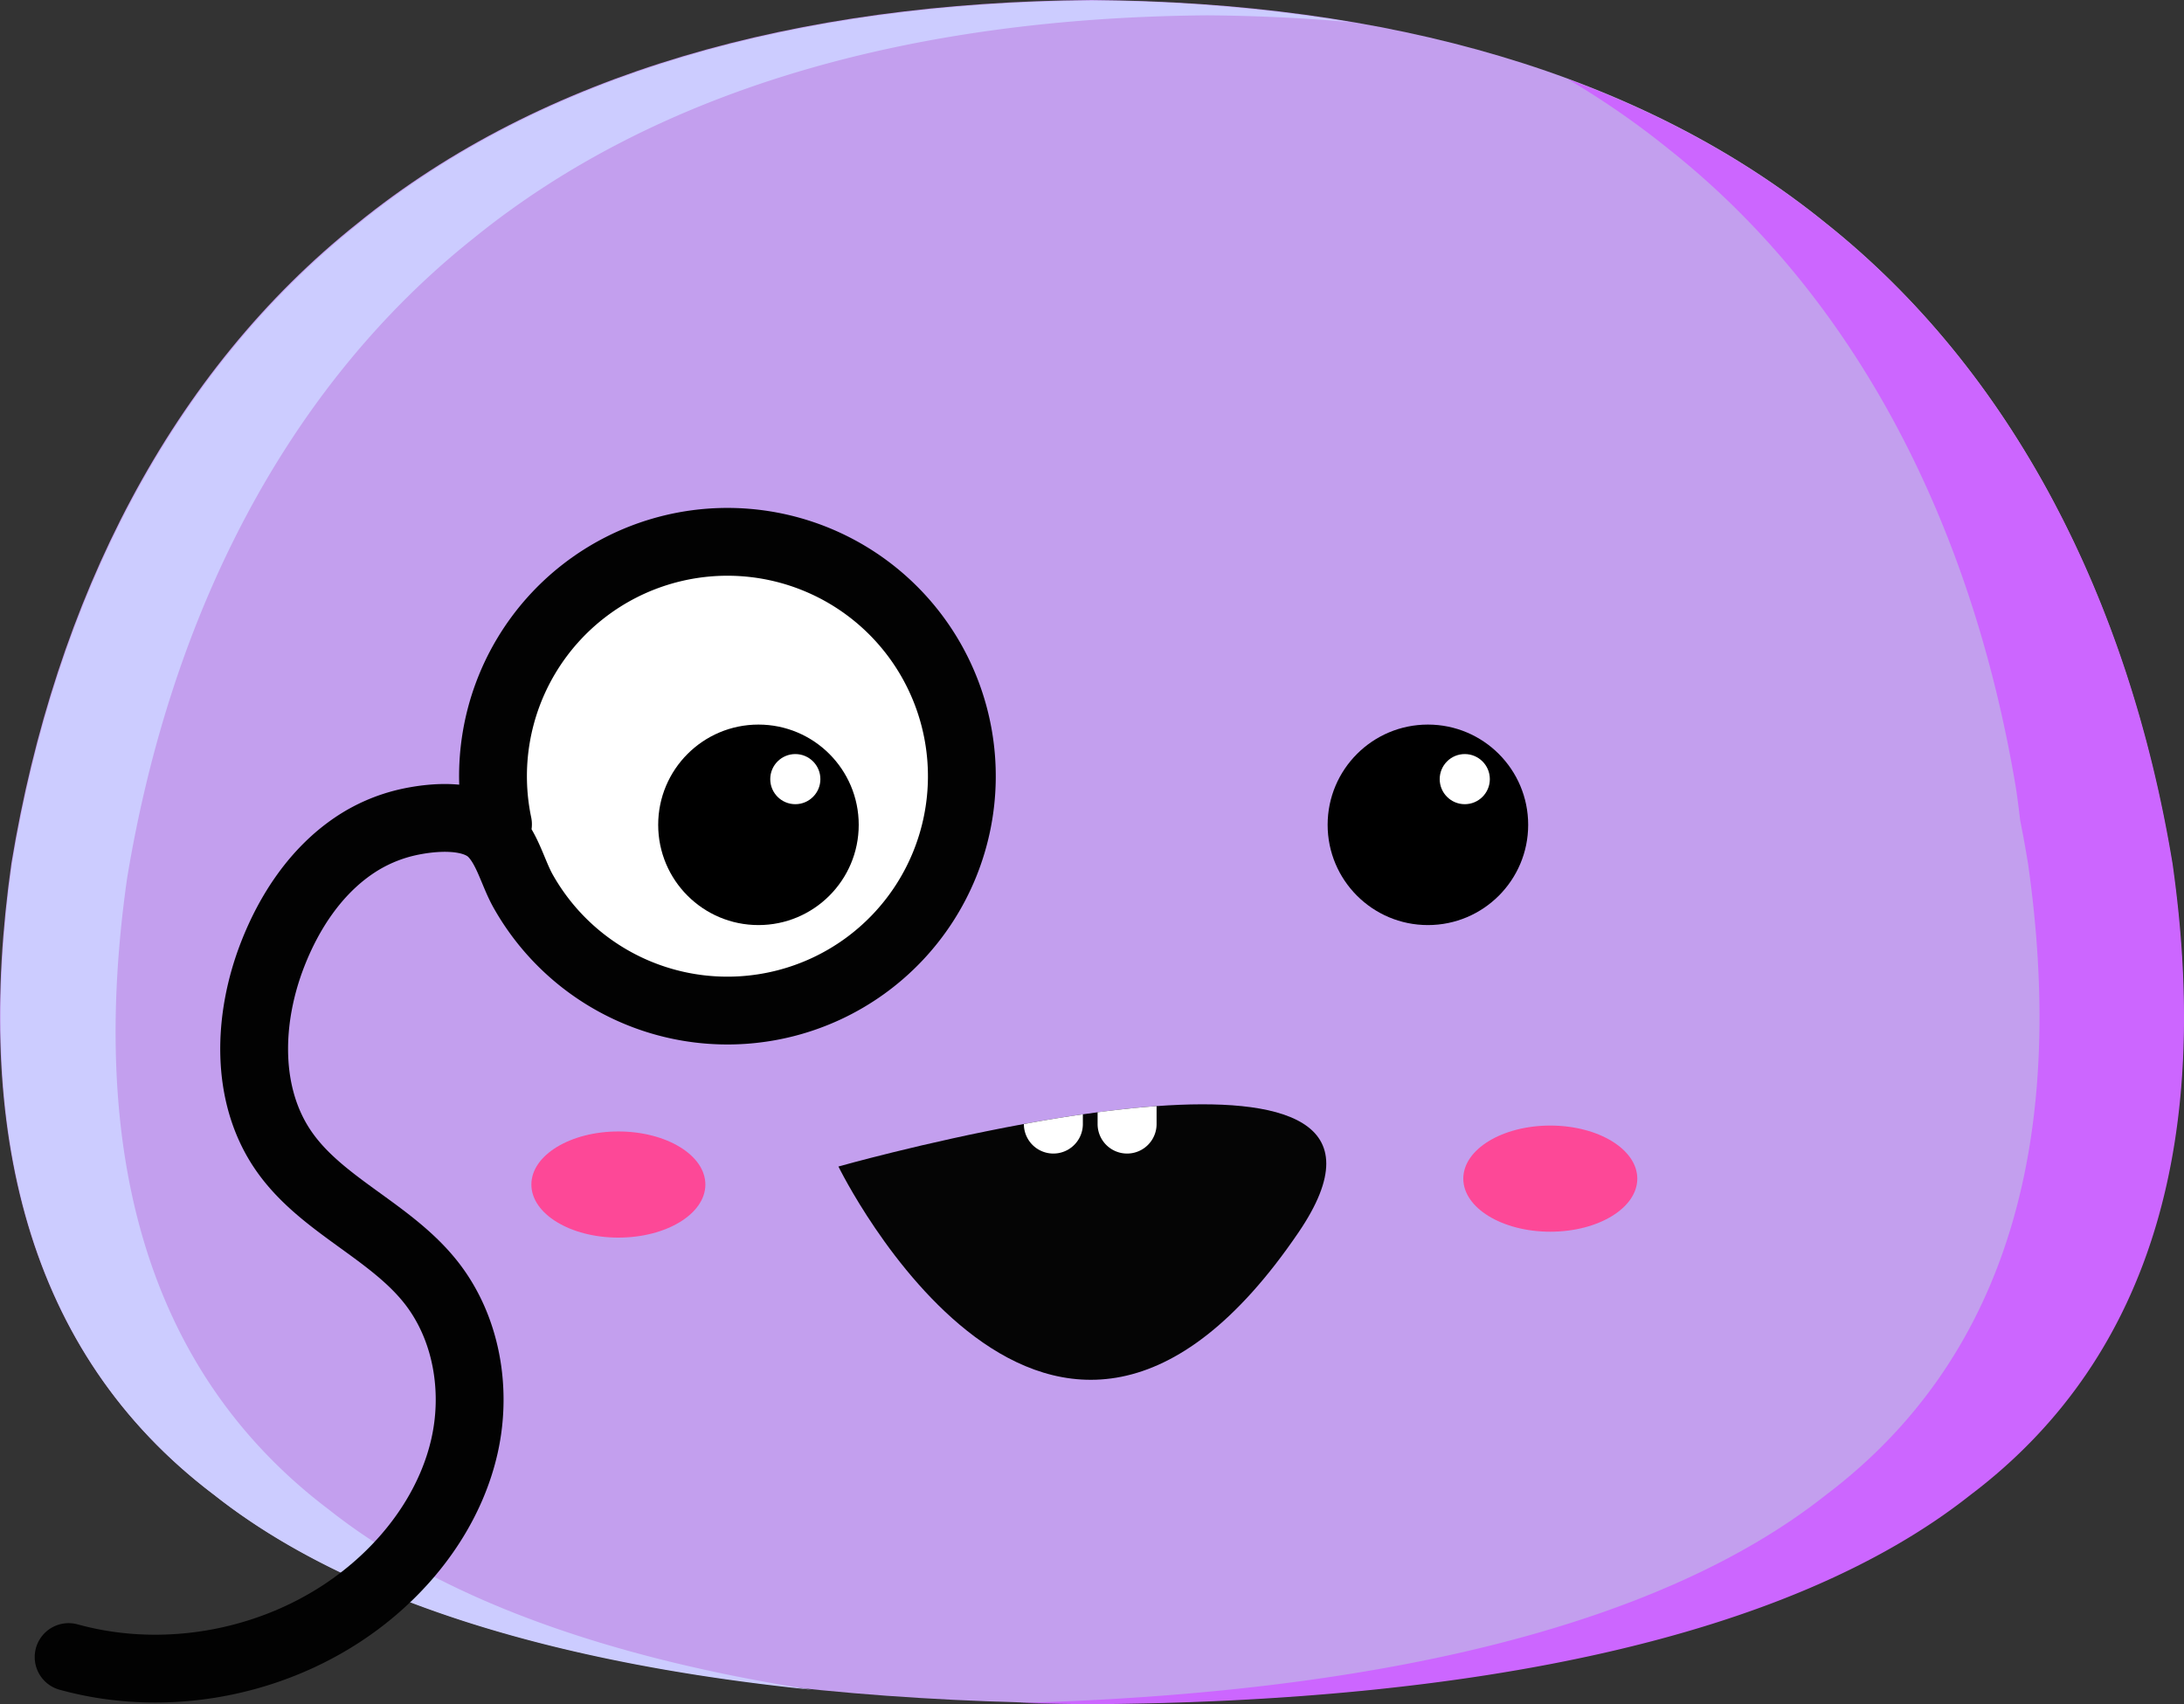 <svg xmlns="http://www.w3.org/2000/svg" viewBox="0 0 740.56 578"><rect x="0" y="0" width="740.56" height="578" fill="#333333" stroke="none"/><defs><style>.cls-1{fill:#c39fee;}.cls-2{fill:#ccf;}.cls-3{fill:#c6f;}.cls-4{fill:#fd4897;}.cls-5{fill:#050505;}.cls-6{fill:#fff;}.cls-7{fill:none;stroke:#020202;stroke-linecap:round;stroke-linejoin:round;stroke-width:23px;}</style></defs><g id="Layer_2" data-name="Layer 2"><g id="Layer_22" data-name="Layer 22"><g id="mochi"><path class="cls-1" d="M736.48,292.75c12.76,89.8-4.84,166-68.58,214.12-62,49.06-170.11,70.08-297.72,70.93-127.6-.85-235.73-21.87-297.71-70.93C8.73,458.73-8.87,382.55,3.88,292.75,18.68,203,58.2,125.91,121.24,75.73,183.93,24.8,270.13.76,370.18,0c100.06.76,186.26,24.8,249,75.72C682.16,125.91,721.69,203,736.48,292.75Z"/><path class="cls-2" d="M43.08,298c-12.75,89.8,4.85,166,68.59,214.12,38.73,30.66,95.49,50.37,163.75,61-85.67-8.77-156.86-29.72-202.75-66.05C8.93,458.93-8.67,382.75,4.08,293c14.8-89.76,54.32-166.84,117.36-217C184.12,25,270.32,1,370.38.2a550.08,550.08,0,0,1,87.45,7.31Q434.22,5.38,409.38,5.2C309.32,6,223.12,30,160.44,80.92,97.4,131.11,57.88,208.19,43.08,298Z"/><path class="cls-3" d="M668.09,507.07c-62,49.06-170.1,70.08-297.71,70.93q-12.37-.09-24.5-.42c116.9-3.27,215.24-24.62,273.21-70.51,63.74-48.14,81.34-124.32,68.59-214.12q-1.21-7.41-2.67-14.71c-.39-3.41-.84-6.84-1.33-10.29-14.8-89.76-54.32-166.84-117.36-217a284.08,284.08,0,0,0-34.76-24.13c32.73,12.06,62.2,28.36,87.76,49.13,63,50.19,102.56,127.27,117.36,217C749.43,382.75,731.83,458.93,668.09,507.07Z"/></g><ellipse class="cls-4" cx="209.68" cy="401.75" rx="29.5" ry="18"/><ellipse class="cls-4" cx="525.68" cy="399.75" rx="29.5" ry="18"/><g id="mouth_smiling_w_teeth" data-name="mouth smiling w teeth"><g id="upside_down_teeth_on_bottom" data-name="upside down teeth on bottom"><path class="cls-5" d="M440.3,418c-84.5,124.28-156-22.36-156-22.36s29.09-8.23,62.88-14.42c6.55-1.2,13.27-2.32,20-3.29,1.67-.24,3.33-.47,5-.68,6.78-.9,13.5-1.63,20-2.1C434.09,372.12,466.48,379.51,440.3,418Z"/></g><path class="cls-6" d="M367.18,377.94v3.3a10,10,0,0,1-20,0h0C353.73,380,360.45,378.91,367.18,377.94Z"/><path class="cls-6" d="M392.18,375.16v6.08a10,10,0,0,1-20,0v-4C379,376.36,385.68,375.63,392.18,375.16Z"/></g><circle class="cls-6" cx="247.68" cy="263.25" r="78.5"/><path class="cls-7" d="M168.86,279.56a79.49,79.49,0,1,1,8.57,22.76c-3.47-6.13-5.3-14.44-10.38-19.67-6.67-6.88-20.36-5.64-28.71-3.78a53.62,53.62,0,0,0-18.45,8c-12.84,8.75-21.8,22.33-27.44,36.81C84,345.33,83,371.38,96.26,390.44c12.73,18.34,35.91,26.88,49.79,44.38,12.1,15.26,15.73,36.33,11.51,55.35s-15.76,36-30.53,48.66c-28,24.07-68.2,33-103.76,23.18"/><g id="eye"><circle cx="257.18" cy="279.75" r="34"/><circle class="cls-6" cx="269.68" cy="264.25" r="8.5"/></g><g id="eye-2" data-name="eye"><circle cx="484.18" cy="279.75" r="34"/><circle class="cls-6" cx="496.68" cy="264.25" r="8.5"/></g></g></g></svg>